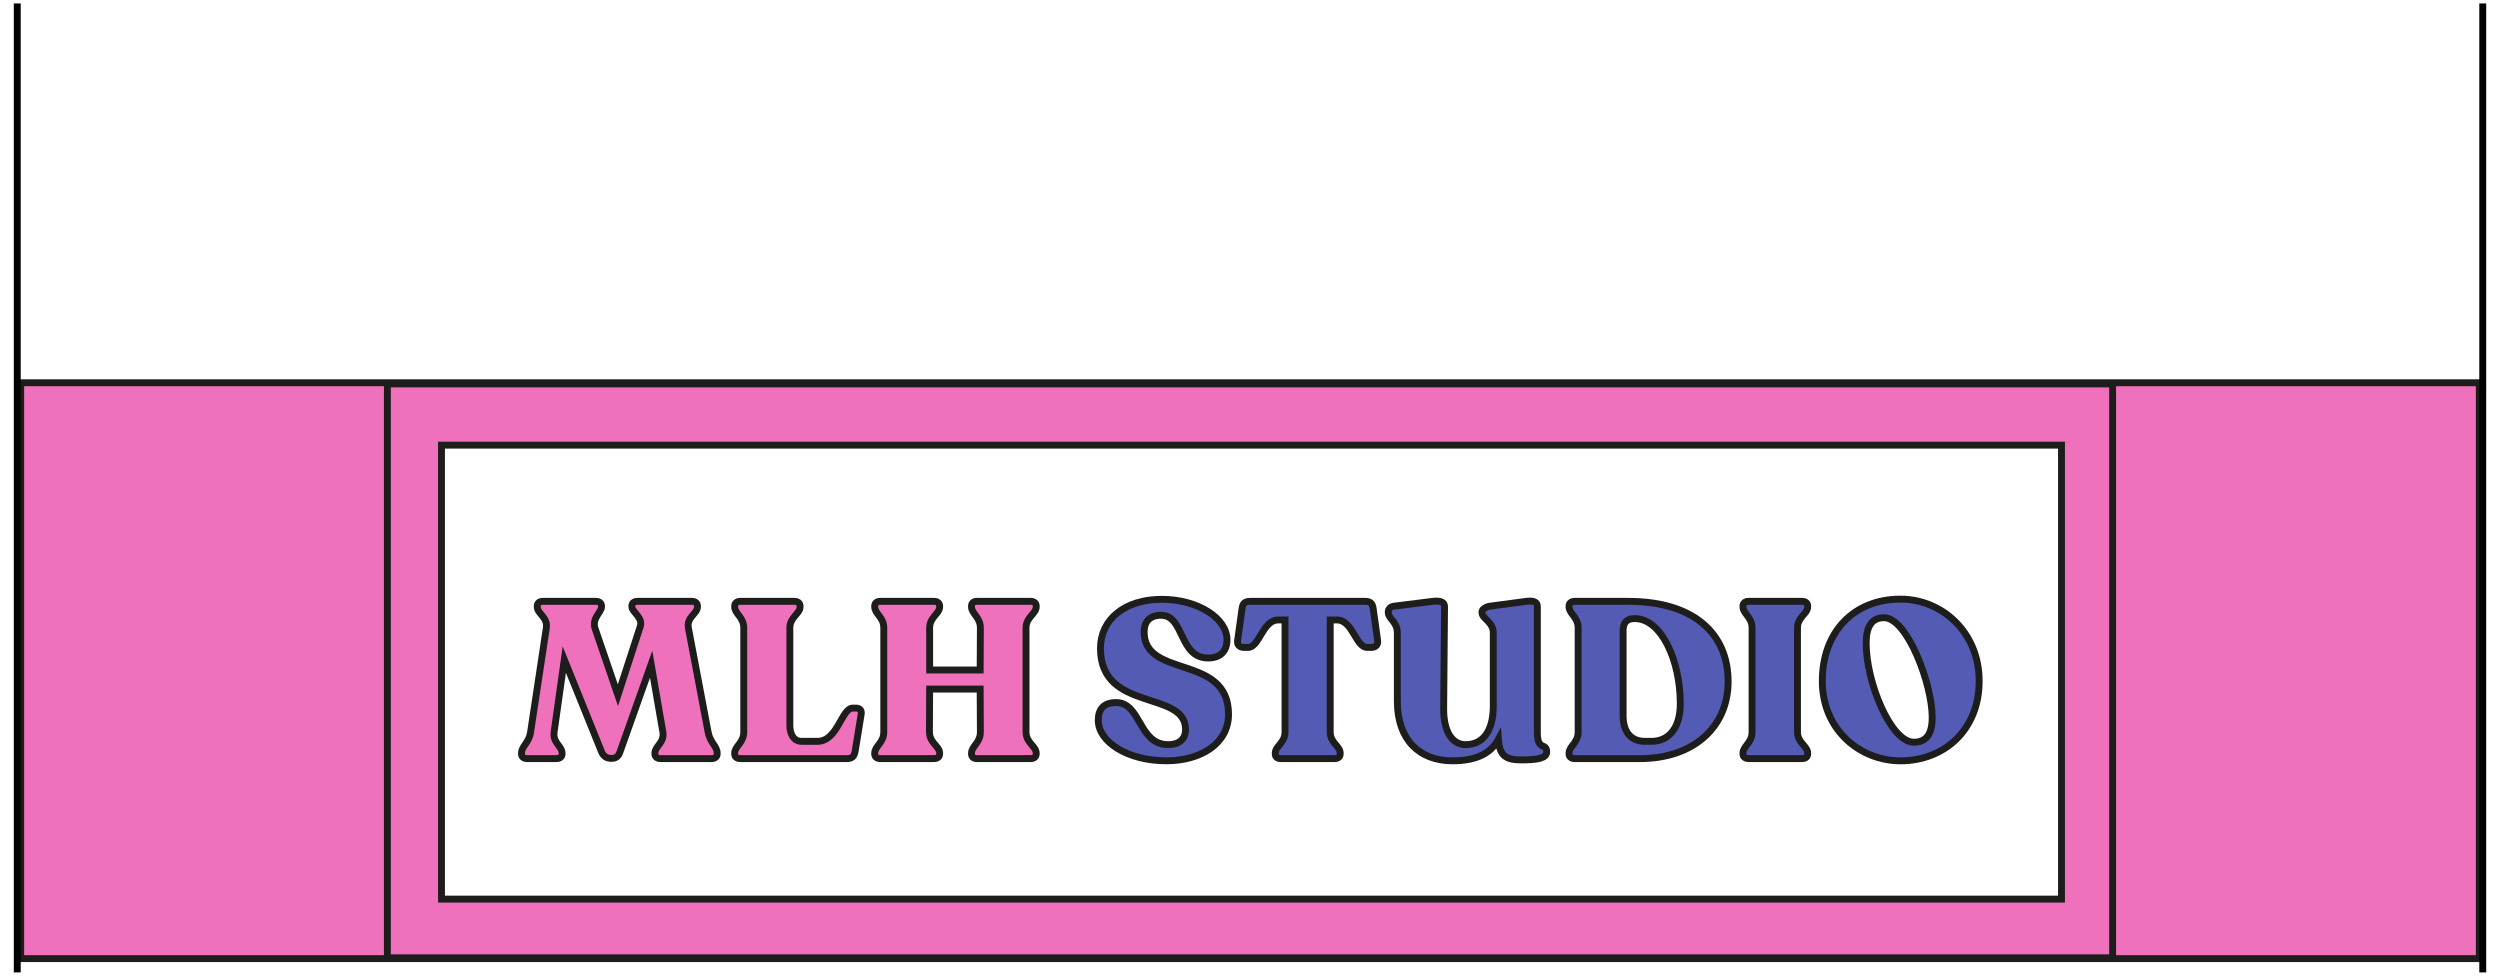 <svg width="725" height="283" viewBox="0 0 725 283" fill="none" xmlns="http://www.w3.org/2000/svg">
<g filter="url(#filter0_d_17_21)">
<path d="M719 107H6V274H719V107Z" fill="#F071BB" stroke="#1D1D1B" stroke-width="2" stroke-miterlimit="10"/>
<path d="M612.659 107.342H112.341V273.763H612.659V107.342Z" fill="#F071BB" stroke="#1D1D1B" stroke-width="2" stroke-miterlimit="10"/>
<path d="M597.831 125.091H128.034V256.741H597.831V125.091Z" fill="white" stroke="#1D1D1B" stroke-width="2" stroke-miterlimit="10"/>
<path d="M207.978 214.389V214.644C207.978 215.481 207.338 215.992 206.371 215.992H191.529C190.566 215.992 189.921 215.477 189.921 214.644V214.389C189.921 212.396 192.747 211.371 192.232 208.285L188.828 188.628L179.835 213.937C179.388 215.284 178.743 215.929 177.332 215.929C175.917 215.929 175.016 215.352 174.439 214.004L163.645 187.28L160.69 208.285C160.242 211.433 163.001 212.396 163.001 214.389V214.644C163.001 215.481 162.36 215.992 161.393 215.992H152.848C151.885 215.992 151.24 215.477 151.24 214.644V214.389C151.24 212.396 153.426 211.433 153.873 208.285L158.437 178.091C158.885 174.943 155.804 173.98 155.804 171.988V171.733C155.804 170.9 156.449 170.385 157.411 170.385H172.831C173.794 170.385 174.439 170.9 174.439 171.733V171.988C174.439 173.528 171.546 175.328 172.576 178.284L179.195 197.619L185.684 177.639C186.522 175.069 183.244 173.461 183.244 171.988V171.733C183.244 170.9 183.888 170.385 184.851 170.385H200.656C201.619 170.385 202.264 170.9 202.264 171.733V171.988C202.264 173.98 199.053 174.943 199.63 178.091L205.349 208.285C205.923 211.433 207.978 212.396 207.978 214.389Z" fill="#F071BB" stroke="#1D1D1B" stroke-width="2" stroke-miterlimit="10"/>
<path d="M213.057 214.649V214.393C213.057 212.401 215.69 211.438 215.69 208.29V178.096C215.69 174.948 213.057 173.985 213.057 171.992V171.737C213.057 170.904 213.697 170.389 214.665 170.389H230.407C231.37 170.389 232.015 170.904 232.015 171.737V171.992C232.015 173.985 229.059 174.948 229.059 178.096V206.36C229.059 208.671 230.022 210.986 232.462 210.986H237.089C242.938 210.986 244.026 201.349 247.304 201.349H248.267C249.36 201.349 249.938 202.057 249.745 203.082L248.012 213.744C247.757 215.284 247.179 215.992 245.634 215.992H214.665C213.697 215.996 213.057 215.481 213.057 214.649Z" fill="#F071BB" stroke="#1D1D1B" stroke-width="2" stroke-miterlimit="10"/>
<path d="M253.664 214.649V214.393C253.664 212.401 256.297 211.438 256.297 208.29V178.096C256.297 174.948 253.664 173.985 253.664 171.992V171.737C253.664 170.904 254.304 170.389 255.272 170.389H270.884C271.847 170.389 272.492 170.904 272.492 171.737V171.992C272.492 173.985 269.598 174.948 269.598 178.096V190.302H284.248L284.31 178.096C284.31 174.948 281.74 173.985 281.74 171.992V171.737C281.74 170.904 282.317 170.389 283.28 170.389H298.892C299.855 170.389 300.5 170.904 300.5 171.737V171.992C300.5 173.985 297.544 174.948 297.544 178.096V208.29C297.544 211.438 300.5 212.401 300.5 214.393V214.649C300.5 215.486 299.855 215.996 298.892 215.996H283.28C282.317 215.996 281.74 215.481 281.74 214.649V214.393C281.74 212.401 284.31 211.438 284.31 208.29L284.248 195.828H269.598L269.536 208.29C269.536 211.438 272.492 212.401 272.492 214.393V214.649C272.492 215.486 271.851 215.996 270.884 215.996H255.272C254.304 215.996 253.664 215.481 253.664 214.649Z" fill="#F071BB" stroke="#1D1D1B" stroke-width="2" stroke-miterlimit="10"/>
<path d="M318.49 204.882C318.49 201.797 319.968 199.742 323.632 199.742C331.021 199.742 330.058 211.948 338.796 211.948C341.944 211.948 343.807 210.341 343.807 207.578C343.807 195.949 319.198 202.697 319.135 184.065C319.135 175.521 326.265 169.803 336.933 169.803C347.404 169.803 355.886 175.328 355.823 181.557C355.823 184.705 354.023 186.823 350.364 186.823C341.819 186.823 343.552 174.424 336.678 174.424C333.274 174.424 331.796 176.479 331.796 179.242C331.796 192.926 356.276 185.538 356.276 203.14C356.276 211.814 347.986 216.632 338.285 216.632C326.843 216.637 318.49 211.048 318.49 204.882Z" fill="#535BB4" stroke="#1D1D1B" stroke-width="2" stroke-miterlimit="10"/>
<path d="M369.828 214.649V214.393C369.828 212.401 372.654 211.438 372.654 208.29V175.785H370.728C366.102 175.785 365.269 183.751 361.928 183.751H360.705C359.482 183.751 358.712 182.981 358.905 181.759L360.19 172.507C360.383 170.967 361.027 170.389 362.568 170.389H395.848C397.389 170.389 398.033 170.967 398.226 172.507L399.511 181.759C399.704 182.981 398.934 183.751 397.711 183.751H396.488C393.147 183.751 392.31 175.785 387.688 175.785H385.762V208.29C385.762 211.438 388.655 212.401 388.655 214.393V214.649C388.655 215.486 388.015 215.996 387.048 215.996H371.373C370.405 215.996 369.828 215.481 369.828 214.649Z" fill="#535BB4" stroke="#1D1D1B" stroke-width="2" stroke-miterlimit="10"/>
<path d="M448.538 214.066C448.538 215.929 445.712 216.377 441.211 216.377C436.777 216.377 434.851 215.222 434.529 210.404C432.473 214.259 428.487 216.637 421.228 216.637C411.653 216.637 405.23 210.596 405.23 199.357V179.506C405.23 176.358 402.597 175.395 402.597 173.663V173.407C402.597 172.637 403.237 171.93 404.205 171.8L415.513 170.385C417.631 170.129 418.917 170.577 418.917 171.862L418.662 201.349C418.599 208.223 421.169 211.948 425.021 211.948C430.995 211.948 433.051 206.553 433.051 200.834V179.506C433.051 176.358 429.773 175.395 429.773 173.663V173.407C429.773 172.637 431.058 171.93 432.021 171.8L442.684 170.385C444.803 170.129 445.833 170.577 445.833 171.862V208.478C445.837 213.874 448.538 211.241 448.538 214.066Z" fill="#535BB4" stroke="#1D1D1B" stroke-width="2" stroke-miterlimit="10"/>
<path d="M455.027 214.649V214.393C455.027 212.401 457.66 211.438 457.66 208.29V178.096C457.66 174.948 455.027 173.985 455.027 171.992V171.737C455.027 170.904 455.668 170.389 456.635 170.389H472.184C491.397 170.389 501.16 179.896 501.16 193.643C501.16 206.62 491.393 216.001 475.525 216.001H456.635C455.672 215.996 455.027 215.481 455.027 214.649ZM478.929 210.986C483.618 210.986 487.281 207.582 487.281 200.001C487.281 187.602 481.822 175.395 474.11 175.395H473.918C472.247 175.395 470.706 176.166 470.706 178.736V203.597C470.706 208.285 473.017 210.986 477.003 210.986H478.929Z" fill="#535BB4" stroke="#1D1D1B" stroke-width="2" stroke-miterlimit="10"/>
<path d="M505.464 214.389C505.464 212.396 508.098 211.433 508.098 208.285V178.091C508.098 174.943 505.464 173.98 505.464 171.988V171.733C505.464 170.9 506.105 170.385 507.072 170.385H522.621C523.584 170.385 524.229 170.9 524.229 171.733V171.988C524.229 173.98 521.273 174.943 521.273 178.091V208.285C521.273 211.433 524.229 212.396 524.229 214.389V214.644C524.229 215.481 523.589 215.992 522.621 215.992H507.072C506.109 215.992 505.464 215.477 505.464 214.644V214.389Z" fill="#535BB4" stroke="#1D1D1B" stroke-width="2" stroke-miterlimit="10"/>
<path d="M528.47 193.513C528.47 179.314 537.53 169.744 551.15 169.744C563.098 169.744 573.959 179.251 573.959 193.513C573.959 207.775 563.743 216.641 551.15 216.641C539.519 216.637 528.47 207.771 528.47 193.513ZM560.335 204.045C560.335 194.346 553.075 175.136 546.393 175.136C542.923 175.136 541.189 177.514 541.189 182.524C541.189 193.961 548.386 211.241 555.001 211.241C558.602 211.241 560.335 208.93 560.335 204.045Z" fill="#535BB4" stroke="#1D1D1B" stroke-width="2" stroke-miterlimit="10"/>
<g filter="url(#filter1_d_17_21)">
<line x1="5" y1="-7" x2="5" y2="274" stroke="black" stroke-width="2"/>
</g>
<g filter="url(#filter2_d_17_21)">
<line x1="720" y1="-7" x2="720" y2="274" stroke="black" stroke-width="2"/>
</g>
</g>
<defs>
<filter id="filter0_d_17_21" x="0" y="-7" width="725" height="290" filterUnits="userSpaceOnUse" color-interpolation-filters="sRGB">
<feFlood flood-opacity="0" result="BackgroundImageFix"/>
<feColorMatrix in="SourceAlpha" type="matrix" values="0 0 0 0 0 0 0 0 0 0 0 0 0 0 0 0 0 0 127 0" result="hardAlpha"/>
<feOffset dy="4"/>
<feGaussianBlur stdDeviation="2"/>
<feComposite in2="hardAlpha" operator="out"/>
<feColorMatrix type="matrix" values="0 0 0 0 0 0 0 0 0 0 0 0 0 0 0 0 0 0 0.25 0"/>
<feBlend mode="normal" in2="BackgroundImageFix" result="effect1_dropShadow_17_21"/>
<feBlend mode="normal" in="SourceGraphic" in2="effect1_dropShadow_17_21" result="shape"/>
</filter>
<filter id="filter1_d_17_21" x="0" y="-7" width="10" height="289" filterUnits="userSpaceOnUse" color-interpolation-filters="sRGB">
<feFlood flood-opacity="0" result="BackgroundImageFix"/>
<feColorMatrix in="SourceAlpha" type="matrix" values="0 0 0 0 0 0 0 0 0 0 0 0 0 0 0 0 0 0 127 0" result="hardAlpha"/>
<feOffset dy="4"/>
<feGaussianBlur stdDeviation="2"/>
<feComposite in2="hardAlpha" operator="out"/>
<feColorMatrix type="matrix" values="0 0 0 0 0 0 0 0 0 0 0 0 0 0 0 0 0 0 0.25 0"/>
<feBlend mode="normal" in2="BackgroundImageFix" result="effect1_dropShadow_17_21"/>
<feBlend mode="normal" in="SourceGraphic" in2="effect1_dropShadow_17_21" result="shape"/>
</filter>
<filter id="filter2_d_17_21" x="715" y="-7" width="10" height="289" filterUnits="userSpaceOnUse" color-interpolation-filters="sRGB">
<feFlood flood-opacity="0" result="BackgroundImageFix"/>
<feColorMatrix in="SourceAlpha" type="matrix" values="0 0 0 0 0 0 0 0 0 0 0 0 0 0 0 0 0 0 127 0" result="hardAlpha"/>
<feOffset dy="4"/>
<feGaussianBlur stdDeviation="2"/>
<feComposite in2="hardAlpha" operator="out"/>
<feColorMatrix type="matrix" values="0 0 0 0 0 0 0 0 0 0 0 0 0 0 0 0 0 0 0.25 0"/>
<feBlend mode="normal" in2="BackgroundImageFix" result="effect1_dropShadow_17_21"/>
<feBlend mode="normal" in="SourceGraphic" in2="effect1_dropShadow_17_21" result="shape"/>
</filter>
</defs>
</svg>
